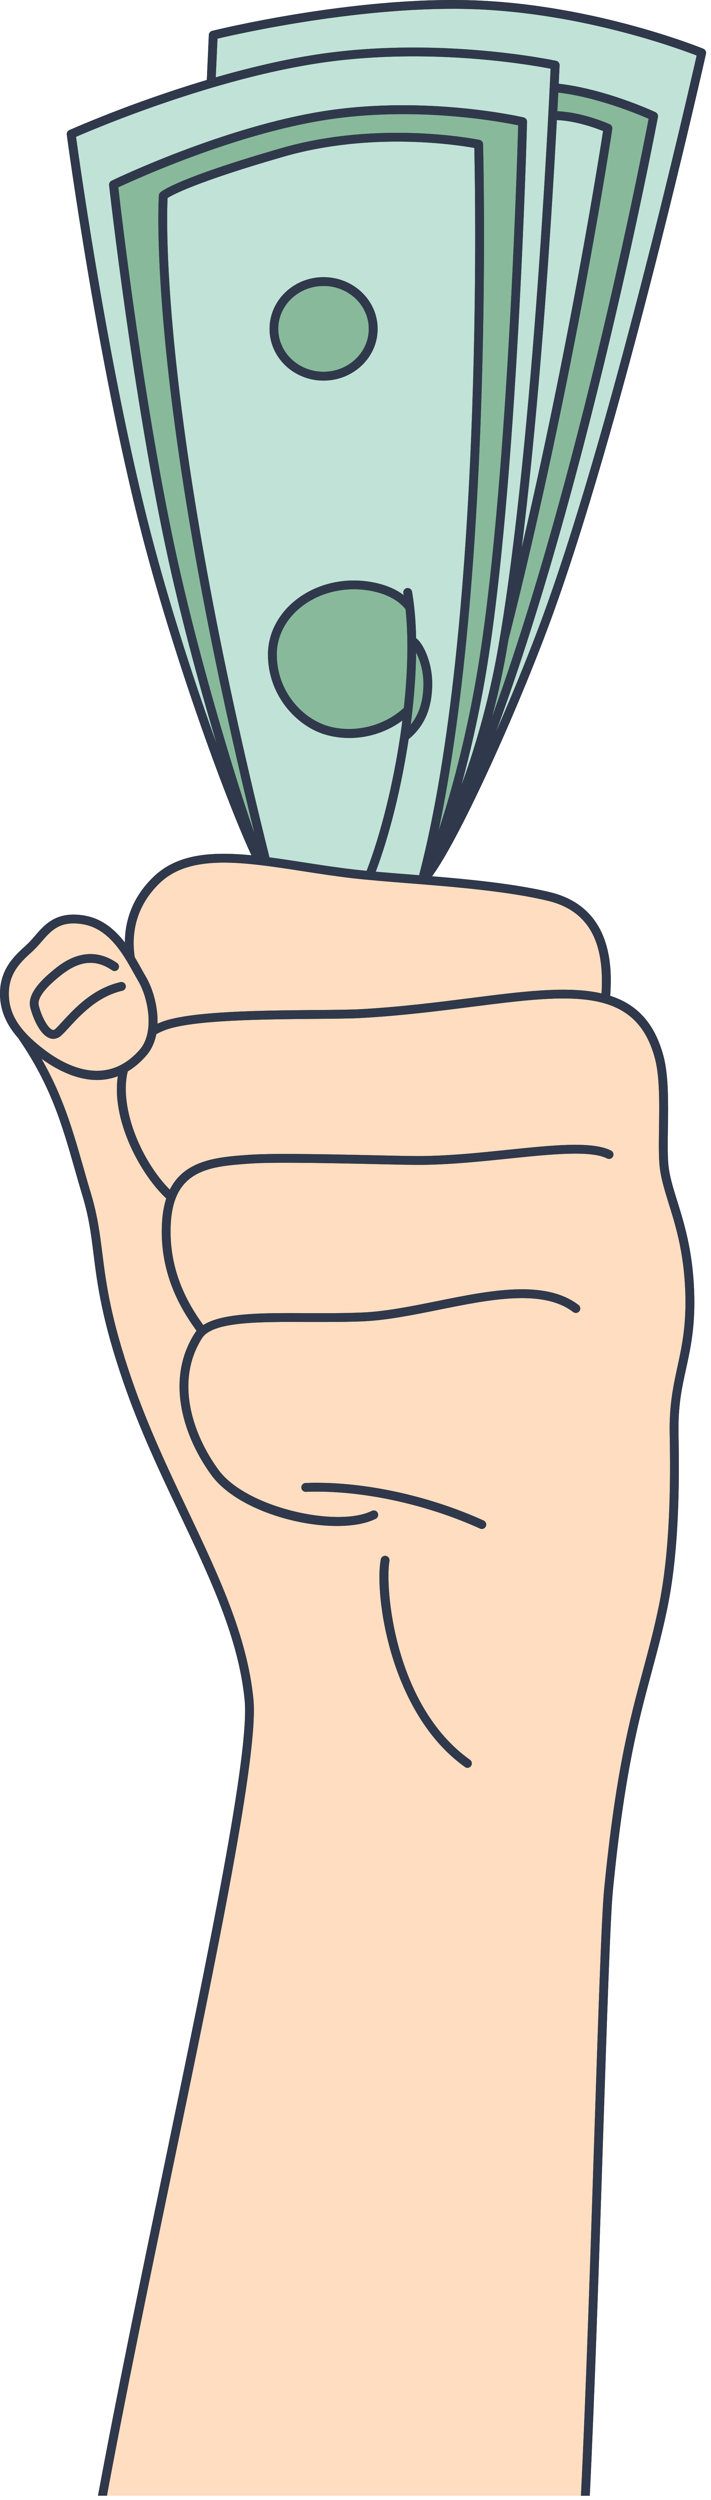 <svg width="62" height="218" viewBox="0 0 62 218" fill="none" xmlns="http://www.w3.org/2000/svg">
<path fill-rule="evenodd" clip-rule="evenodd" d="M60.113 115.235C59.954 117.36 59.114 120.447 58.929 122.818C58.742 125.212 58.913 130.977 58.707 133.554C58.582 135.145 58.305 137.714 57.943 139.528C56.673 145.897 54.358 152.455 53.837 158.451C52.155 177.782 51.872 195.031 51.554 206.677C51.431 211.2 51.208 215.174 51.05 217.617H8.796C10.027 211.594 13.101 196.525 16.024 181.928C17.578 174.178 18.893 168.39 20.003 162.214C20.717 158.264 21.521 153.551 21.655 150.038C21.89 143.87 18.902 138.687 16.836 133.768C14.81 128.934 12.242 123.962 10.619 119.024C9.593 115.895 8.868 111.375 8.302 108.215C7.24 102.297 5.817 97.153 4.048 93.875C1.933 89.955 -0.153 88.984 0.307 86.18C0.528 84.834 1.4 83.771 2.541 82.617C3.661 81.493 4.966 80.248 5.936 80.114C9.085 79.675 11.244 83.278 11.244 83.278C11.244 83.278 10.984 80.555 12.085 78.45C13.095 76.518 15.382 75.203 17.197 74.93C21.297 74.314 25.229 75.323 29.419 75.93C33.699 76.547 38.226 76.772 41.378 77.1C45.73 77.554 49.269 78.378 50.762 79.862C53.707 82.79 52.787 86.958 52.787 86.958C53.627 87.284 54.43 87.696 55.185 88.188C56.623 89.138 58.018 91.06 57.742 98.375C57.715 99.104 57.911 100.967 57.844 101.782C57.722 103.277 60.558 109.201 60.113 115.235Z" fill="#FFDDC0"/>
<path fill-rule="evenodd" clip-rule="evenodd" d="M61.166 4.591C61.166 4.591 52.463 0.842 41.839 0.448C31.215 0.054 18.678 3.02 18.678 3.02L18.379 7.312C18.379 7.312 15.761 7.947 12.687 9.051C9.612 10.155 6.08 11.731 6.08 11.731C6.08 11.731 8.543 30.504 12.584 46.331C16.624 62.158 22.65 75.081 22.65 75.081C22.65 75.081 26.224 75.731 29.891 76.15C33.557 76.568 36.906 76.688 36.906 76.688C36.906 76.688 42.17 70.442 48.236 52.417C50.766 44.903 53.689 35.245 55.94 26.65C59.089 14.628 61.166 4.591 61.166 4.591Z" fill="#C1E2D7"/>
<path fill-rule="evenodd" clip-rule="evenodd" d="M45.468 10.742C45.468 10.742 36.693 8.675 27.769 10.05C18.845 11.424 9.776 16.241 9.776 16.241C9.776 16.241 12.059 34.384 14.998 48.527C17.937 62.67 21.526 72.78 21.526 72.78L23.265 74.977C23.265 74.977 19.413 61.74 17.146 47.297C16.238 41.495 15.446 36.474 14.986 31.384C14.303 23.782 14.193 17.201 14.193 17.201C14.193 17.201 21.231 13.625 28.07 12.474C34.91 11.322 41.538 12.604 41.538 12.604C41.538 12.604 42.026 31.064 40.96 46.768C39.894 62.472 37.269 75.424 37.269 75.424C37.269 75.424 40.372 69.76 42.422 55.457C44.473 41.154 45.468 18.227 45.468 18.227V10.742ZM57.062 10.152C57.062 10.152 54.458 8.965 52.278 8.422C50.968 8.096 49.64 7.85 48.3 7.687L48.092 10.061C48.968 10.137 49.839 10.26 50.701 10.428C51.47 10.599 52.211 10.878 52.903 11.255C52.903 11.255 50.61 24.871 48.409 35.75C46.207 46.628 44.1 54.76 44.1 54.76L41.746 66.338C41.746 66.338 46.243 54.534 50.071 40.481C53.899 26.428 57.062 10.152 57.062 10.152Z" fill="#88B99B"/>
<path fill-rule="evenodd" clip-rule="evenodd" d="M32.459 28.902C32.459 26.694 30.483 24.654 28.216 24.654C25.949 24.654 23.903 26.131 23.903 28.34C23.903 30.548 25.829 32.891 28.096 32.891C30.363 32.891 32.459 31.111 32.459 28.902ZM36.007 55.917L35.693 52.464C35.693 52.464 31.841 50.242 29.012 51.255C25.914 52.367 23.59 53.955 23.762 57.541C23.904 60.524 25.901 62.941 28.298 63.684C31.638 64.725 35.614 62.068 35.614 62.068L35.536 63.852C35.536 63.852 36.79 63.304 37.248 60.401C37.706 57.498 36.007 55.917 36.007 55.917Z" fill="#88B99B"/>
<path d="M42.018 133.322C42.105 133.322 42.19 133.291 42.258 133.236C42.325 133.18 42.372 133.104 42.391 133.018C42.409 132.932 42.398 132.843 42.359 132.765C42.32 132.686 42.255 132.624 42.176 132.587C37.247 130.351 31.45 129.131 26.665 129.312C26.613 129.312 26.562 129.322 26.514 129.342C26.465 129.363 26.422 129.392 26.386 129.43C26.349 129.467 26.321 129.512 26.303 129.56C26.284 129.609 26.275 129.661 26.277 129.713C26.279 129.765 26.292 129.816 26.314 129.864C26.337 129.911 26.368 129.953 26.407 129.987C26.447 130.022 26.492 130.048 26.542 130.064C26.591 130.081 26.643 130.087 26.695 130.082C31.359 129.904 37.033 131.101 41.859 133.287C41.909 133.31 41.963 133.323 42.018 133.322ZM40.761 154.15C40.842 154.149 40.921 154.123 40.986 154.075C41.052 154.026 41.1 153.959 41.125 153.881C41.15 153.804 41.149 153.72 41.124 153.643C41.098 153.566 41.049 153.499 40.983 153.451C34.328 148.704 33.556 138.34 33.959 136.12C33.968 136.07 33.967 136.019 33.957 135.969C33.947 135.92 33.927 135.873 33.898 135.831C33.87 135.789 33.833 135.753 33.791 135.726C33.749 135.698 33.701 135.679 33.652 135.67C33.602 135.66 33.551 135.661 33.502 135.671C33.452 135.681 33.405 135.701 33.364 135.73C33.322 135.758 33.286 135.795 33.258 135.837C33.231 135.88 33.212 135.927 33.202 135.977C32.632 139.12 34.026 149.427 40.538 154.072C40.603 154.121 40.681 154.148 40.761 154.15Z" fill="#30394B"/>
<path d="M29.386 133.061C30.718 133.061 31.902 132.861 32.763 132.435C32.854 132.39 32.924 132.31 32.956 132.214C32.989 132.117 32.982 132.011 32.937 131.92C32.892 131.828 32.812 131.758 32.715 131.726C32.619 131.693 32.513 131.7 32.422 131.745C29.426 133.228 21.472 131.477 19.058 128.174C16.797 125.084 15.232 120.441 17.62 116.682C18.539 115.237 22.518 115.254 26.725 115.272C28.351 115.272 30.032 115.285 31.673 115.215C33.721 115.125 36.031 114.658 38.264 114.208C42.714 113.308 47.316 112.378 49.971 114.395C50.011 114.428 50.057 114.453 50.107 114.467C50.157 114.482 50.209 114.486 50.261 114.48C50.312 114.474 50.362 114.458 50.407 114.432C50.452 114.406 50.491 114.371 50.522 114.33C50.554 114.289 50.576 114.241 50.589 114.191C50.602 114.141 50.604 114.088 50.596 114.037C50.588 113.986 50.57 113.937 50.542 113.893C50.515 113.849 50.479 113.811 50.436 113.781C47.503 111.555 42.732 112.521 38.113 113.454C35.908 113.898 33.629 114.358 31.639 114.445C30.016 114.515 28.346 114.508 26.729 114.502C22.11 114.48 18.119 114.465 16.972 116.27C14.374 120.355 16.026 125.332 18.438 128.63C20.453 131.387 25.535 133.061 29.386 133.061Z" fill="#30394B"/>
<path d="M17.514 116.28C17.592 116.28 17.668 116.255 17.731 116.21C17.772 116.181 17.808 116.145 17.835 116.103C17.862 116.061 17.88 116.015 17.889 115.965C17.898 115.916 17.897 115.866 17.887 115.817C17.876 115.768 17.855 115.722 17.827 115.681L17.814 115.665C16.845 114.308 14.575 111.131 14.906 106.495C15.232 101.931 18.412 101.704 21.779 101.462C23.97 101.307 29.03 101.422 35.436 101.565H35.673C38.506 101.632 41.632 101.307 44.388 101.022C48.052 100.644 51.512 100.287 52.937 101.014C52.982 101.037 53.031 101.051 53.081 101.054C53.132 101.058 53.182 101.052 53.23 101.037C53.278 101.021 53.322 100.996 53.361 100.963C53.399 100.93 53.431 100.89 53.453 100.845C53.476 100.8 53.49 100.751 53.494 100.701C53.498 100.65 53.492 100.6 53.476 100.552C53.461 100.504 53.436 100.459 53.403 100.421C53.37 100.383 53.33 100.351 53.285 100.328C51.659 99.498 48.253 99.85 44.31 100.257C41.575 100.542 38.482 100.861 35.69 100.797H35.453C29.033 100.654 23.951 100.537 21.724 100.695C18.345 100.937 14.513 101.212 14.139 106.441C13.789 111.354 16.172 114.688 17.189 116.112C17.226 116.164 17.275 116.206 17.332 116.235C17.388 116.264 17.451 116.279 17.514 116.28Z" fill="#30394B"/>
<path d="M14.784 104.628C14.861 104.628 14.936 104.604 14.999 104.56C15.063 104.517 15.112 104.455 15.14 104.383C15.168 104.311 15.174 104.233 15.157 104.157C15.14 104.082 15.101 104.014 15.045 103.961C12.508 101.61 10.29 96.675 11.161 93.342C11.174 93.294 11.177 93.243 11.17 93.193C11.163 93.143 11.146 93.094 11.121 93.051C11.095 93.007 11.062 92.969 11.021 92.939C10.981 92.908 10.935 92.886 10.887 92.873C10.838 92.86 10.787 92.857 10.737 92.864C10.687 92.871 10.639 92.888 10.595 92.913C10.552 92.939 10.514 92.973 10.483 93.013C10.453 93.053 10.431 93.099 10.418 93.148C9.377 97.124 12.13 102.311 14.521 104.525C14.592 104.591 14.686 104.628 14.784 104.628ZM59.167 124.957C59.251 129.461 59.217 135.264 58.196 140.211C57.768 142.294 57.304 144.012 56.815 145.831C55.651 150.16 54.446 154.637 53.446 164.831C53.219 167.128 52.923 176.22 52.577 186.745C52.236 197.198 51.853 208.928 51.429 217.624H50.659C51.087 208.931 51.468 197.185 51.81 186.72C52.155 176.181 52.452 167.078 52.68 164.755C53.687 154.504 54.9 149.997 56.073 145.638C56.559 143.831 57.019 142.124 57.444 140.067C58.443 135.195 58.482 129.448 58.398 124.984C58.351 122.51 58.721 120.811 59.076 119.168C59.465 117.371 59.869 115.511 59.755 112.552C59.622 109.148 58.899 106.827 58.318 104.961C57.92 103.675 57.575 102.574 57.495 101.415C57.435 100.558 57.452 99.482 57.468 98.34C57.498 96.244 57.534 93.87 57.11 92.29C55.422 85.974 49.745 86.695 41.156 87.788C38.291 88.152 35.044 88.567 31.546 88.762C30.605 88.817 29.157 88.828 27.48 88.842C22.951 88.881 16.751 88.932 14.403 89.818C14.143 89.917 13.889 90.032 13.644 90.164C13.555 90.205 13.453 90.211 13.36 90.18C13.266 90.149 13.188 90.083 13.142 89.997C13.095 89.91 13.084 89.808 13.109 89.713C13.135 89.618 13.196 89.537 13.28 89.485C13.556 89.338 13.842 89.208 14.136 89.098C16.613 88.164 22.893 88.111 27.477 88.072C29.144 88.058 30.585 88.047 31.506 87.995C34.977 87.8 38.211 87.388 41.064 87.025C49.731 85.922 55.996 85.125 57.859 92.091C58.308 93.774 58.274 96.205 58.243 98.351C58.226 99.477 58.211 100.54 58.268 101.362C58.341 102.431 58.674 103.505 59.059 104.732C59.652 106.641 60.393 109.018 60.528 112.522C60.647 115.58 60.233 117.487 59.834 119.331C59.465 120.992 59.121 122.572 59.167 124.957Z" fill="#30394B"/>
<path d="M52.837 87.081C52.935 87.081 53.029 87.043 53.1 86.976C53.172 86.908 53.215 86.816 53.221 86.718C53.326 84.854 53.648 79.18 47.989 77.804C44.408 76.935 39.465 76.544 35.491 76.233C33.779 76.097 32.177 75.97 30.905 75.824C29.441 75.655 27.986 75.431 26.578 75.213C21.093 74.364 16.357 73.63 13.418 76.427C11.432 78.318 10.589 80.768 10.98 83.513C10.994 83.613 11.048 83.704 11.13 83.766C11.212 83.827 11.314 83.853 11.415 83.838C11.516 83.824 11.607 83.769 11.668 83.688C11.729 83.606 11.755 83.503 11.74 83.403C11.386 80.917 12.15 78.697 13.947 76.984C16.612 74.448 21.176 75.155 26.459 75.972C27.876 76.192 29.338 76.418 30.816 76.588C32.1 76.731 33.719 76.864 35.43 77C39.376 77.311 44.287 77.7 47.808 78.555C52.323 79.653 52.621 83.715 52.453 86.677C52.45 86.727 52.457 86.778 52.474 86.826C52.49 86.873 52.516 86.917 52.55 86.955C52.584 86.993 52.624 87.023 52.67 87.045C52.715 87.067 52.765 87.08 52.815 87.082L52.837 87.081ZM9.325 217.617H8.543C10.199 208.674 12.291 198.597 14.321 188.815C18.16 170.325 21.787 152.86 21.333 148.244C20.804 142.845 18.317 137.601 15.684 132.047C13.961 128.414 12.181 124.657 10.759 120.522C8.868 115.03 8.49 112.005 8.155 109.337C7.941 107.622 7.757 106.147 7.198 104.292C6.959 103.502 6.74 102.731 6.524 101.975C5.419 98.097 4.464 94.747 1.682 90.662C1.65 90.621 1.626 90.573 1.613 90.522C1.6 90.471 1.597 90.418 1.606 90.366C1.614 90.314 1.633 90.264 1.661 90.219C1.689 90.175 1.726 90.137 1.77 90.107C1.814 90.078 1.863 90.058 1.915 90.048C1.967 90.038 2.02 90.04 2.071 90.052C2.122 90.063 2.171 90.086 2.213 90.117C2.255 90.148 2.291 90.188 2.317 90.234C5.17 94.421 6.186 97.99 7.263 101.768C7.479 102.522 7.691 103.288 7.934 104.075C8.504 105.991 8.7 107.504 8.918 109.245C9.248 111.877 9.622 114.858 11.486 120.277C12.894 124.37 14.665 128.107 16.378 131.721C19.04 137.337 21.556 142.641 22.099 148.172C22.563 152.901 18.925 170.422 15.074 188.972C13.054 198.698 10.976 208.718 9.325 217.617Z" fill="#30394B"/>
<path d="M37.33 76.55C37.401 76.549 37.471 76.53 37.532 76.493C37.592 76.456 37.642 76.403 37.674 76.34C40.665 70.391 42.807 64.051 44.037 57.505C47.319 39.591 48.782 6.032 48.797 5.697C48.801 5.606 48.772 5.517 48.717 5.445C48.662 5.373 48.583 5.323 48.494 5.304C48.397 5.282 38.594 3.187 28.093 4.682C17.591 6.178 6.161 11.293 6.046 11.344C5.971 11.378 5.909 11.436 5.868 11.508C5.828 11.581 5.812 11.665 5.822 11.747C5.851 11.955 8.646 32.821 12.749 48.021C15.793 59.307 20.26 71.208 22.183 75.121C22.206 75.166 22.237 75.207 22.274 75.24C22.312 75.273 22.356 75.299 22.404 75.315C22.5 75.348 22.606 75.342 22.697 75.297C22.788 75.252 22.858 75.172 22.891 75.076C22.924 74.98 22.917 74.874 22.872 74.782C20.969 70.903 16.522 59.058 13.496 47.82C9.674 33.638 6.981 14.495 6.63 11.931C8.393 11.164 18.709 6.798 28.207 5.445C37.512 4.117 46.261 5.651 48.013 5.991C47.853 9.522 46.384 40.455 43.281 57.367C42.065 63.839 39.947 70.108 36.988 75.99C36.942 76.081 36.934 76.186 36.965 76.284C36.997 76.381 37.066 76.462 37.156 76.508C37.211 76.535 37.27 76.549 37.33 76.55Z" fill="#30394B"/>
<path d="M37.302 76.648C37.361 76.648 37.42 76.634 37.473 76.608C37.526 76.582 37.573 76.544 37.609 76.497C39.964 73.382 44.841 62.587 47.738 54.845C54.134 37.794 61.49 5.021 61.563 4.692C61.583 4.604 61.571 4.511 61.529 4.43C61.487 4.35 61.418 4.287 61.334 4.252C61.243 4.214 51.967 0.418 41.37 0.034C30.772 -0.35 18.617 2.661 18.496 2.691C18.416 2.712 18.346 2.758 18.294 2.822C18.243 2.886 18.214 2.965 18.21 3.047L18.034 6.994C18.031 7.044 18.039 7.095 18.056 7.143C18.073 7.19 18.099 7.234 18.133 7.271C18.167 7.308 18.209 7.339 18.254 7.36C18.3 7.381 18.35 7.393 18.4 7.395C18.451 7.401 18.503 7.395 18.552 7.379C18.6 7.363 18.645 7.336 18.683 7.302C18.721 7.267 18.751 7.225 18.771 7.178C18.792 7.13 18.802 7.08 18.801 7.028L18.965 3.371C20.834 2.928 31.759 0.461 41.347 0.8C50.744 1.14 59.082 4.197 60.749 4.842C59.969 8.288 53.064 38.475 47.026 54.571C43.772 63.237 39.088 73.264 36.995 76.031C36.934 76.112 36.907 76.215 36.921 76.316C36.935 76.418 36.988 76.509 37.07 76.571C37.137 76.621 37.218 76.648 37.302 76.648Z" fill="#30394B"/>
<path d="M37.151 76.7C37.223 76.698 37.294 76.677 37.355 76.637C37.416 76.597 37.464 76.54 37.495 76.474C38.897 73.497 41.013 66.718 42.345 58.874C45.126 42.521 45.95 10.94 45.959 10.622C45.961 10.534 45.932 10.448 45.879 10.378C45.825 10.308 45.748 10.258 45.662 10.238C45.579 10.218 37.278 8.302 28.385 9.667C19.493 11.031 9.817 15.715 9.727 15.76C9.656 15.795 9.597 15.851 9.559 15.92C9.521 15.99 9.505 16.069 9.513 16.148C9.532 16.338 11.622 34.945 14.702 48.902C17.199 60.225 21.328 72.984 22.136 74.674C22.18 74.766 22.259 74.837 22.355 74.871C22.452 74.904 22.557 74.899 22.649 74.855C22.741 74.81 22.812 74.731 22.846 74.635C22.88 74.539 22.874 74.433 22.83 74.341C22.029 72.671 17.938 60.007 15.453 48.737C12.585 35.737 10.579 18.69 10.316 16.335C11.864 15.617 20.53 11.664 28.506 10.437C36.293 9.238 43.629 10.602 45.186 10.927C45.092 14.294 44.213 43.334 41.592 58.75C40.271 66.524 38.182 73.22 36.803 76.151C36.781 76.197 36.769 76.246 36.766 76.297C36.764 76.347 36.772 76.397 36.789 76.445C36.806 76.492 36.832 76.536 36.866 76.573C36.9 76.611 36.941 76.641 36.987 76.662C37.038 76.687 37.094 76.7 37.151 76.7Z" fill="#30394B"/>
<path d="M40.642 69.733C40.717 69.732 40.791 69.71 40.853 69.669C40.916 69.627 40.966 69.569 40.996 69.5C50.32 47.617 57.303 10.574 57.372 10.203C57.388 10.118 57.375 10.032 57.336 9.956C57.297 9.88 57.234 9.819 57.157 9.782C56.979 9.7 52.726 7.724 48.55 7.281C48.452 7.277 48.356 7.31 48.281 7.374C48.207 7.438 48.16 7.528 48.149 7.626C48.139 7.723 48.166 7.821 48.225 7.9C48.285 7.978 48.372 8.031 48.469 8.047C51.931 8.414 55.555 9.918 56.561 10.358C55.877 13.93 49.142 48.44 40.288 69.197C40.248 69.291 40.247 69.397 40.285 69.492C40.323 69.586 40.397 69.662 40.491 69.703C40.539 69.722 40.59 69.732 40.642 69.733ZM32.34 76.435C32.418 76.435 32.493 76.412 32.557 76.368C32.621 76.323 32.67 76.261 32.698 76.188C35.188 69.71 37.129 58.455 35.925 51.571C35.903 51.475 35.844 51.392 35.762 51.338C35.68 51.283 35.581 51.263 35.484 51.28C35.387 51.297 35.3 51.35 35.242 51.429C35.183 51.508 35.157 51.606 35.168 51.704C36.348 58.458 34.432 69.528 31.979 75.911C31.943 76.007 31.946 76.113 31.987 76.206C32.029 76.299 32.105 76.373 32.2 76.41C32.245 76.427 32.292 76.435 32.34 76.435Z" fill="#30394B"/>
<path d="M36.943 76.7C37.028 76.7 37.11 76.672 37.177 76.62C37.245 76.568 37.293 76.496 37.315 76.414C43.202 53.747 42.134 12.975 42.123 12.567C42.12 12.48 42.089 12.398 42.033 12.331C41.978 12.265 41.902 12.219 41.818 12.201C41.733 12.184 33.208 10.422 24.541 12.915C15.491 15.524 14.103 16.661 13.975 16.782C13.905 16.848 13.863 16.937 13.856 17.032C13.842 17.204 12.658 34.595 22.789 75.098C22.818 75.192 22.882 75.272 22.968 75.32C23.054 75.368 23.155 75.382 23.25 75.358C23.346 75.334 23.428 75.274 23.481 75.191C23.534 75.108 23.553 75.008 23.535 74.911C13.976 36.708 14.517 19.171 14.613 17.265C15.065 16.98 17.133 15.852 24.753 13.655C32.335 11.474 39.8 12.617 41.361 12.902C41.45 16.724 42.156 54.707 36.57 76.222C36.556 76.279 36.555 76.339 36.567 76.396C36.579 76.454 36.604 76.507 36.64 76.554C36.675 76.6 36.721 76.638 36.774 76.664C36.826 76.69 36.884 76.704 36.943 76.704V76.7ZM43.971 56.045C44.055 56.045 44.138 56.017 44.205 55.966C44.272 55.914 44.321 55.842 44.343 55.76C50.078 33.13 53.361 11.46 53.392 11.244C53.405 11.161 53.39 11.076 53.35 11.002C53.31 10.929 53.247 10.87 53.171 10.835C53.068 10.79 50.622 9.692 48.26 9.692C48.208 9.689 48.155 9.697 48.106 9.715C48.057 9.733 48.011 9.76 47.973 9.797C47.935 9.833 47.904 9.876 47.883 9.924C47.863 9.973 47.852 10.025 47.852 10.077C47.852 10.13 47.863 10.182 47.883 10.23C47.904 10.279 47.935 10.322 47.973 10.358C48.011 10.394 48.057 10.422 48.106 10.44C48.155 10.458 48.208 10.466 48.26 10.462C50.021 10.462 51.904 11.15 52.587 11.425C52.174 14.101 48.959 34.415 43.599 55.568C43.587 55.618 43.584 55.669 43.592 55.719C43.6 55.77 43.617 55.818 43.644 55.862C43.671 55.905 43.706 55.943 43.747 55.973C43.788 56.003 43.835 56.024 43.885 56.035C43.913 56.042 43.942 56.045 43.971 56.045Z" fill="#30394B"/>
<path d="M28.21 33.188C30.811 33.188 32.93 31.167 32.93 28.678C32.93 26.19 30.814 24.167 28.213 24.167C25.612 24.167 23.505 26.191 23.505 28.678C23.505 31.165 25.611 33.188 28.21 33.188ZM28.21 24.934C30.387 24.934 32.158 26.613 32.158 28.675C32.158 30.738 30.387 32.418 28.21 32.418C26.033 32.418 24.264 30.74 24.264 28.675C24.264 26.611 26.035 24.937 28.21 24.937V24.934ZM35.355 64.568C35.443 64.568 35.528 64.538 35.596 64.483C37.006 63.348 37.69 61.751 37.69 59.6C37.69 57.914 37.046 56.384 36.406 55.742C36.334 55.67 36.237 55.63 36.135 55.63C36.033 55.63 35.935 55.67 35.863 55.742C35.791 55.815 35.75 55.913 35.75 56.015C35.75 56.117 35.791 56.215 35.863 56.287C36.298 56.73 36.924 58.045 36.924 59.6C36.924 61.502 36.332 62.904 35.115 63.885C35.053 63.935 35.008 64.003 34.986 64.08C34.964 64.156 34.967 64.238 34.993 64.313C35.02 64.388 35.069 64.453 35.134 64.499C35.199 64.545 35.277 64.57 35.356 64.57L35.355 64.568Z" fill="#30394B"/>
<path d="M30.457 64.35C32.379 64.351 34.233 63.642 35.663 62.358C35.739 62.289 35.784 62.193 35.789 62.091C35.794 61.989 35.758 61.889 35.69 61.813C35.621 61.737 35.525 61.692 35.423 61.687C35.321 61.682 35.221 61.718 35.145 61.787C33.416 63.358 30.764 63.97 28.546 63.297C26.354 62.631 24.136 60.278 24.136 57.071C24.136 53.928 27.155 51.38 30.866 51.38C32.348 51.38 34.297 51.822 35.318 53.064C35.35 53.103 35.39 53.135 35.434 53.159C35.479 53.183 35.527 53.198 35.578 53.203C35.628 53.207 35.678 53.202 35.727 53.188C35.775 53.173 35.82 53.149 35.859 53.117C35.898 53.085 35.93 53.045 35.954 53.001C35.978 52.956 35.992 52.907 35.997 52.857C36.002 52.807 35.997 52.756 35.982 52.708C35.968 52.659 35.944 52.614 35.912 52.575C34.412 50.76 31.67 50.617 30.866 50.617C26.728 50.617 23.367 53.515 23.367 57.078C23.367 60.641 25.859 63.292 28.322 64.041C29.015 64.248 29.734 64.352 30.457 64.35ZM8.467 94.171C9.884 94.171 11.373 93.62 12.747 92.057C14.399 90.181 13.703 86.827 12.713 85.15C12.59 84.942 12.461 84.713 12.325 84.467C11.39 82.787 9.978 80.245 7.306 79.824C4.916 79.442 3.919 80.595 3.04 81.611C2.789 81.914 2.519 82.2 2.231 82.468C1.062 83.507 -0.075 84.701 0.004 86.861C0.094 89.358 1.916 91.038 3.493 92.222C4.682 93.115 6.505 94.171 8.467 94.171ZM6.417 80.518C6.675 80.52 6.933 80.542 7.189 80.584C9.49 80.947 10.742 83.198 11.657 84.841C11.8 85.093 11.928 85.328 12.053 85.543C12.941 87.044 13.494 90.047 12.173 91.543C9.301 94.804 5.792 92.978 3.956 91.601C1.787 89.972 0.836 88.544 0.774 86.827C0.707 85.001 1.667 83.993 2.743 83.038C3.056 82.748 3.351 82.438 3.623 82.11C4.357 81.267 5.006 80.518 6.417 80.518Z" fill="#30394B"/>
<path d="M4.639 90.585C4.906 90.579 5.161 90.472 5.352 90.285C5.546 90.105 5.78 89.857 6.04 89.571C7.023 88.501 8.508 86.885 10.674 86.387C10.723 86.375 10.769 86.354 10.81 86.325C10.851 86.296 10.886 86.259 10.913 86.216C10.94 86.173 10.958 86.125 10.966 86.075C10.975 86.025 10.973 85.975 10.962 85.925C10.95 85.876 10.93 85.829 10.9 85.788C10.871 85.747 10.834 85.712 10.791 85.685C10.748 85.659 10.701 85.641 10.651 85.632C10.601 85.624 10.55 85.625 10.501 85.637C8.106 86.188 6.521 87.91 5.473 89.045C5.227 89.315 5.014 89.547 4.833 89.714C4.69 89.84 4.622 89.815 4.582 89.802C4.154 89.67 3.583 88.544 3.378 87.66C3.244 87.081 3.837 86.245 5.142 85.177C6.311 84.218 7.897 83.29 9.786 84.614C9.87 84.666 9.971 84.685 10.067 84.665C10.164 84.645 10.25 84.589 10.306 84.508C10.363 84.427 10.386 84.327 10.371 84.229C10.357 84.132 10.305 84.043 10.227 83.982C7.616 82.155 5.388 83.982 4.663 84.581C3.664 85.402 2.359 86.634 2.636 87.834C2.779 88.438 3.391 90.232 4.361 90.534C4.45 90.565 4.544 90.582 4.639 90.585Z" fill="#30394B"/>
<path d="M42.018 133.322C42.105 133.322 42.19 133.291 42.258 133.236C42.325 133.18 42.372 133.104 42.391 133.018C42.409 132.932 42.398 132.843 42.359 132.765C42.32 132.686 42.255 132.624 42.176 132.587C37.247 130.351 31.45 129.131 26.665 129.312C26.613 129.312 26.562 129.322 26.514 129.342C26.465 129.363 26.422 129.392 26.386 129.43C26.349 129.467 26.321 129.512 26.303 129.56C26.284 129.609 26.275 129.661 26.277 129.713C26.279 129.765 26.292 129.816 26.314 129.864C26.337 129.911 26.368 129.953 26.407 129.987C26.447 130.022 26.492 130.048 26.542 130.064C26.591 130.081 26.643 130.087 26.695 130.082C31.359 129.904 37.033 131.101 41.859 133.287C41.909 133.31 41.963 133.323 42.018 133.322ZM40.761 154.15C40.842 154.149 40.921 154.123 40.986 154.075C41.052 154.026 41.1 153.959 41.125 153.881C41.15 153.804 41.149 153.72 41.124 153.643C41.098 153.566 41.049 153.499 40.983 153.451C34.328 148.704 33.556 138.34 33.959 136.12C33.968 136.07 33.967 136.019 33.957 135.969C33.947 135.92 33.927 135.873 33.898 135.831C33.87 135.789 33.833 135.753 33.791 135.726C33.749 135.698 33.701 135.679 33.652 135.67C33.602 135.66 33.551 135.661 33.502 135.671C33.452 135.681 33.405 135.701 33.364 135.73C33.322 135.758 33.286 135.795 33.258 135.837C33.231 135.88 33.212 135.927 33.202 135.977C32.632 139.12 34.026 149.427 40.538 154.072C40.603 154.121 40.681 154.148 40.761 154.15Z" fill="#30394B"/>
<path d="M29.386 133.061C30.718 133.061 31.902 132.861 32.763 132.435C32.854 132.39 32.924 132.31 32.956 132.214C32.989 132.117 32.982 132.011 32.937 131.92C32.892 131.828 32.812 131.758 32.715 131.726C32.619 131.693 32.513 131.7 32.422 131.745C29.426 133.228 21.472 131.477 19.058 128.174C16.797 125.084 15.232 120.441 17.62 116.682C18.539 115.237 22.518 115.254 26.725 115.272C28.351 115.272 30.032 115.285 31.673 115.215C33.721 115.125 36.031 114.658 38.264 114.208C42.714 113.308 47.316 112.378 49.971 114.395C50.011 114.428 50.057 114.453 50.107 114.467C50.157 114.482 50.209 114.486 50.261 114.48C50.312 114.474 50.362 114.458 50.407 114.432C50.452 114.406 50.491 114.371 50.522 114.33C50.554 114.289 50.576 114.241 50.589 114.191C50.602 114.141 50.604 114.088 50.596 114.037C50.588 113.986 50.57 113.937 50.542 113.893C50.515 113.849 50.479 113.811 50.436 113.781C47.503 111.555 42.732 112.521 38.113 113.454C35.908 113.898 33.629 114.358 31.639 114.445C30.016 114.515 28.346 114.508 26.729 114.502C22.11 114.48 18.119 114.465 16.972 116.27C14.374 120.355 16.026 125.332 18.438 128.63C20.453 131.387 25.535 133.061 29.386 133.061Z" fill="#30394B"/>
<path d="M17.514 116.28C17.592 116.28 17.668 116.255 17.731 116.21C17.772 116.181 17.808 116.145 17.835 116.103C17.862 116.061 17.88 116.015 17.889 115.965C17.898 115.916 17.897 115.866 17.887 115.817C17.876 115.768 17.855 115.722 17.827 115.681L17.814 115.665C16.845 114.308 14.575 111.131 14.906 106.495C15.232 101.931 18.412 101.704 21.779 101.462C23.97 101.307 29.03 101.422 35.436 101.565H35.673C38.506 101.632 41.632 101.307 44.388 101.022C48.052 100.644 51.512 100.287 52.937 101.014C52.982 101.037 53.031 101.051 53.081 101.054C53.132 101.058 53.182 101.052 53.23 101.037C53.278 101.021 53.322 100.996 53.361 100.963C53.399 100.93 53.431 100.89 53.453 100.845C53.476 100.8 53.49 100.751 53.494 100.701C53.498 100.65 53.492 100.6 53.476 100.552C53.461 100.504 53.436 100.459 53.403 100.421C53.37 100.383 53.33 100.351 53.285 100.328C51.659 99.498 48.253 99.85 44.31 100.257C41.575 100.542 38.482 100.861 35.69 100.797H35.453C29.033 100.654 23.951 100.537 21.724 100.695C18.345 100.937 14.513 101.212 14.139 106.441C13.789 111.354 16.172 114.688 17.189 116.112C17.226 116.164 17.275 116.206 17.332 116.235C17.388 116.264 17.451 116.279 17.514 116.28Z" fill="#30394B"/>
<path d="M14.784 104.628C14.861 104.628 14.936 104.604 14.999 104.56C15.063 104.517 15.112 104.455 15.14 104.383C15.168 104.311 15.174 104.233 15.157 104.157C15.14 104.082 15.101 104.014 15.045 103.961C12.508 101.61 10.29 96.675 11.161 93.342C11.174 93.294 11.177 93.243 11.17 93.193C11.163 93.143 11.146 93.094 11.121 93.051C11.095 93.007 11.062 92.969 11.021 92.939C10.981 92.908 10.935 92.886 10.887 92.873C10.838 92.86 10.787 92.857 10.737 92.864C10.687 92.871 10.639 92.888 10.595 92.913C10.552 92.939 10.514 92.973 10.483 93.013C10.453 93.053 10.431 93.099 10.418 93.148C9.377 97.124 12.13 102.311 14.521 104.525C14.592 104.591 14.686 104.628 14.784 104.628ZM59.167 124.957C59.251 129.461 59.217 135.264 58.196 140.211C57.768 142.294 57.304 144.012 56.815 145.831C55.651 150.16 54.446 154.637 53.446 164.831C53.219 167.128 52.923 176.22 52.577 186.745C52.236 197.198 51.853 208.928 51.429 217.624H50.659C51.087 208.931 51.468 197.185 51.81 186.72C52.155 176.181 52.452 167.078 52.68 164.755C53.687 154.504 54.9 149.997 56.073 145.638C56.559 143.831 57.019 142.124 57.444 140.067C58.443 135.195 58.482 129.448 58.398 124.984C58.351 122.51 58.721 120.811 59.076 119.168C59.465 117.371 59.869 115.511 59.755 112.552C59.622 109.148 58.899 106.827 58.318 104.961C57.92 103.675 57.575 102.574 57.495 101.415C57.435 100.558 57.452 99.482 57.468 98.34C57.498 96.244 57.534 93.87 57.11 92.29C55.422 85.974 49.745 86.695 41.156 87.788C38.291 88.152 35.044 88.567 31.546 88.762C30.605 88.817 29.157 88.828 27.48 88.842C22.951 88.881 16.751 88.932 14.403 89.818C14.143 89.917 13.889 90.032 13.644 90.164C13.555 90.205 13.453 90.211 13.36 90.18C13.266 90.149 13.188 90.083 13.142 89.997C13.095 89.91 13.084 89.808 13.109 89.713C13.135 89.618 13.196 89.537 13.28 89.485C13.556 89.338 13.842 89.208 14.136 89.098C16.613 88.164 22.893 88.111 27.477 88.072C29.144 88.058 30.585 88.047 31.506 87.995C34.977 87.8 38.211 87.388 41.064 87.025C49.731 85.922 55.996 85.125 57.859 92.091C58.308 93.774 58.274 96.205 58.243 98.351C58.226 99.477 58.211 100.54 58.268 101.362C58.341 102.431 58.674 103.505 59.059 104.732C59.652 106.641 60.393 109.018 60.528 112.522C60.647 115.58 60.233 117.487 59.834 119.331C59.465 120.992 59.121 122.572 59.167 124.957Z" fill="#30394B"/>
<path d="M52.837 87.081C52.935 87.081 53.029 87.043 53.1 86.976C53.172 86.908 53.215 86.816 53.221 86.718C53.326 84.854 53.648 79.18 47.989 77.804C44.408 76.935 39.465 76.544 35.491 76.233C33.779 76.097 32.177 75.97 30.905 75.824C29.441 75.655 27.986 75.431 26.578 75.213C21.093 74.364 16.357 73.63 13.418 76.427C11.432 78.318 10.589 80.768 10.98 83.513C10.994 83.613 11.048 83.704 11.13 83.766C11.212 83.827 11.314 83.853 11.415 83.838C11.516 83.824 11.607 83.769 11.668 83.688C11.729 83.606 11.755 83.503 11.74 83.403C11.386 80.917 12.15 78.697 13.947 76.984C16.612 74.448 21.176 75.155 26.459 75.972C27.876 76.192 29.338 76.418 30.816 76.588C32.1 76.731 33.719 76.864 35.43 77C39.376 77.311 44.287 77.7 47.808 78.555C52.323 79.653 52.621 83.715 52.453 86.677C52.45 86.727 52.457 86.778 52.474 86.826C52.49 86.873 52.516 86.917 52.55 86.955C52.584 86.993 52.624 87.023 52.67 87.045C52.715 87.067 52.765 87.08 52.815 87.082L52.837 87.081ZM9.325 217.617H8.543C10.199 208.674 12.291 198.597 14.321 188.815C18.16 170.325 21.787 152.86 21.333 148.244C20.804 142.845 18.317 137.601 15.684 132.047C13.961 128.414 12.181 124.657 10.759 120.522C8.868 115.03 8.49 112.005 8.155 109.337C7.941 107.622 7.757 106.147 7.198 104.292C6.959 103.502 6.74 102.731 6.524 101.975C5.419 98.097 4.464 94.747 1.682 90.662C1.65 90.621 1.626 90.573 1.613 90.522C1.6 90.471 1.597 90.418 1.606 90.366C1.614 90.314 1.633 90.264 1.661 90.219C1.689 90.175 1.726 90.137 1.77 90.107C1.814 90.078 1.863 90.058 1.915 90.048C1.967 90.038 2.02 90.04 2.071 90.052C2.122 90.063 2.171 90.086 2.213 90.117C2.255 90.148 2.291 90.188 2.317 90.234C5.17 94.421 6.186 97.99 7.263 101.768C7.479 102.522 7.691 103.288 7.934 104.075C8.504 105.991 8.7 107.504 8.918 109.245C9.248 111.877 9.622 114.858 11.486 120.277C12.894 124.37 14.665 128.107 16.378 131.721C19.04 137.337 21.556 142.641 22.099 148.172C22.563 152.901 18.925 170.422 15.074 188.972C13.054 198.698 10.976 208.718 9.325 217.617Z" fill="#30394B"/>
<path d="M37.33 76.55C37.401 76.549 37.471 76.53 37.532 76.493C37.592 76.456 37.642 76.403 37.674 76.34C40.665 70.391 42.807 64.051 44.037 57.505C47.319 39.591 48.782 6.032 48.797 5.697C48.801 5.606 48.772 5.517 48.717 5.445C48.662 5.373 48.583 5.323 48.494 5.304C48.397 5.282 38.594 3.187 28.093 4.682C17.591 6.178 6.161 11.293 6.046 11.344C5.971 11.378 5.909 11.436 5.868 11.508C5.828 11.581 5.812 11.665 5.822 11.747C5.851 11.955 8.646 32.821 12.749 48.021C15.793 59.307 20.26 71.208 22.183 75.121C22.206 75.166 22.237 75.207 22.274 75.24C22.312 75.273 22.356 75.299 22.404 75.315C22.5 75.348 22.606 75.342 22.697 75.297C22.788 75.252 22.858 75.172 22.891 75.076C22.924 74.98 22.917 74.874 22.872 74.782C20.969 70.903 16.522 59.058 13.496 47.82C9.674 33.638 6.981 14.495 6.63 11.931C8.393 11.164 18.709 6.798 28.207 5.445C37.512 4.117 46.261 5.651 48.013 5.991C47.853 9.522 46.384 40.455 43.281 57.367C42.065 63.839 39.947 70.108 36.988 75.99C36.942 76.081 36.934 76.186 36.965 76.284C36.997 76.381 37.066 76.462 37.156 76.508C37.211 76.535 37.27 76.549 37.33 76.55Z" fill="#30394B"/>
<path d="M37.302 76.648C37.361 76.648 37.42 76.634 37.473 76.608C37.526 76.582 37.573 76.544 37.609 76.497C39.964 73.382 44.841 62.587 47.738 54.845C54.134 37.794 61.49 5.021 61.563 4.692C61.583 4.604 61.571 4.511 61.529 4.43C61.487 4.35 61.418 4.287 61.334 4.252C61.243 4.214 51.967 0.418 41.37 0.034C30.772 -0.35 18.617 2.661 18.496 2.691C18.416 2.712 18.346 2.758 18.294 2.822C18.243 2.886 18.214 2.965 18.21 3.047L18.034 6.994C18.031 7.044 18.039 7.095 18.056 7.143C18.073 7.19 18.099 7.234 18.133 7.271C18.167 7.308 18.209 7.339 18.254 7.36C18.3 7.381 18.35 7.393 18.4 7.395C18.451 7.401 18.503 7.395 18.552 7.379C18.6 7.363 18.645 7.336 18.683 7.302C18.721 7.267 18.751 7.225 18.771 7.178C18.792 7.13 18.802 7.08 18.801 7.028L18.965 3.371C20.834 2.928 31.759 0.461 41.347 0.8C50.744 1.14 59.082 4.197 60.749 4.842C59.969 8.288 53.064 38.475 47.026 54.571C43.772 63.237 39.088 73.264 36.995 76.031C36.934 76.112 36.907 76.215 36.921 76.316C36.935 76.418 36.988 76.509 37.07 76.571C37.137 76.621 37.218 76.648 37.302 76.648Z" fill="#30394B"/>
<path d="M37.151 76.7C37.223 76.698 37.294 76.677 37.355 76.637C37.416 76.597 37.464 76.54 37.495 76.474C38.897 73.497 41.013 66.718 42.345 58.874C45.126 42.521 45.95 10.94 45.959 10.622C45.961 10.534 45.932 10.448 45.879 10.378C45.825 10.308 45.748 10.258 45.662 10.238C45.579 10.218 37.278 8.302 28.385 9.667C19.493 11.031 9.817 15.715 9.727 15.76C9.656 15.795 9.597 15.851 9.559 15.92C9.521 15.99 9.505 16.069 9.513 16.148C9.532 16.338 11.622 34.945 14.702 48.902C17.199 60.225 21.328 72.984 22.136 74.674C22.18 74.766 22.259 74.837 22.355 74.871C22.452 74.904 22.557 74.899 22.649 74.855C22.741 74.81 22.812 74.731 22.846 74.635C22.88 74.539 22.874 74.433 22.83 74.341C22.029 72.671 17.938 60.007 15.453 48.737C12.585 35.737 10.579 18.69 10.316 16.335C11.864 15.617 20.53 11.664 28.506 10.437C36.293 9.238 43.629 10.602 45.186 10.927C45.092 14.294 44.213 43.334 41.592 58.75C40.271 66.524 38.182 73.22 36.803 76.151C36.781 76.197 36.769 76.246 36.766 76.297C36.764 76.347 36.772 76.397 36.789 76.445C36.806 76.492 36.832 76.536 36.866 76.573C36.9 76.611 36.941 76.641 36.987 76.662C37.038 76.687 37.094 76.7 37.151 76.7Z" fill="#30394B"/>
<path d="M40.642 69.733C40.717 69.732 40.791 69.71 40.853 69.669C40.916 69.627 40.966 69.569 40.996 69.5C50.32 47.617 57.303 10.574 57.372 10.203C57.388 10.118 57.375 10.032 57.336 9.956C57.297 9.88 57.234 9.819 57.157 9.782C56.979 9.7 52.726 7.724 48.55 7.281C48.452 7.277 48.356 7.31 48.281 7.374C48.207 7.438 48.16 7.528 48.149 7.626C48.139 7.723 48.166 7.821 48.225 7.9C48.285 7.978 48.372 8.031 48.469 8.047C51.931 8.414 55.555 9.918 56.561 10.358C55.877 13.93 49.142 48.44 40.288 69.197C40.248 69.291 40.247 69.397 40.285 69.492C40.323 69.586 40.397 69.662 40.491 69.703C40.539 69.722 40.59 69.732 40.642 69.733ZM32.34 76.435C32.418 76.435 32.493 76.412 32.557 76.368C32.621 76.323 32.67 76.261 32.698 76.188C35.188 69.71 37.129 58.455 35.925 51.571C35.903 51.475 35.844 51.392 35.762 51.338C35.68 51.283 35.581 51.263 35.484 51.28C35.387 51.297 35.3 51.35 35.242 51.429C35.183 51.508 35.157 51.606 35.168 51.704C36.348 58.458 34.432 69.528 31.979 75.911C31.943 76.007 31.946 76.113 31.987 76.206C32.029 76.299 32.105 76.373 32.2 76.41C32.245 76.427 32.292 76.435 32.34 76.435Z" fill="#30394B"/>
<path d="M36.943 76.7C37.028 76.7 37.11 76.672 37.177 76.62C37.245 76.568 37.293 76.496 37.315 76.414C43.202 53.747 42.134 12.975 42.123 12.567C42.12 12.48 42.089 12.398 42.033 12.331C41.978 12.265 41.902 12.219 41.818 12.201C41.733 12.184 33.208 10.422 24.541 12.915C15.491 15.524 14.103 16.661 13.975 16.782C13.905 16.848 13.863 16.937 13.856 17.032C13.842 17.204 12.658 34.595 22.789 75.098C22.818 75.192 22.882 75.272 22.968 75.32C23.054 75.368 23.155 75.382 23.25 75.358C23.346 75.334 23.428 75.274 23.481 75.191C23.534 75.108 23.553 75.008 23.535 74.911C13.976 36.708 14.517 19.171 14.613 17.265C15.065 16.98 17.133 15.852 24.753 13.655C32.335 11.474 39.8 12.617 41.361 12.902C41.45 16.724 42.156 54.707 36.57 76.222C36.556 76.279 36.555 76.339 36.567 76.396C36.579 76.454 36.604 76.507 36.64 76.554C36.675 76.6 36.721 76.638 36.774 76.664C36.826 76.69 36.884 76.704 36.943 76.704V76.7ZM43.971 56.045C44.055 56.045 44.138 56.017 44.205 55.966C44.272 55.914 44.321 55.842 44.343 55.76C50.078 33.13 53.361 11.46 53.392 11.244C53.405 11.161 53.39 11.076 53.35 11.002C53.31 10.929 53.247 10.87 53.171 10.835C53.068 10.79 50.622 9.692 48.26 9.692C48.208 9.689 48.155 9.697 48.106 9.715C48.057 9.733 48.011 9.76 47.973 9.797C47.935 9.833 47.904 9.876 47.883 9.924C47.863 9.973 47.852 10.025 47.852 10.077C47.852 10.13 47.863 10.182 47.883 10.23C47.904 10.279 47.935 10.322 47.973 10.358C48.011 10.394 48.057 10.422 48.106 10.44C48.155 10.458 48.208 10.466 48.26 10.462C50.021 10.462 51.904 11.15 52.587 11.425C52.174 14.101 48.959 34.415 43.599 55.568C43.587 55.618 43.584 55.669 43.592 55.719C43.6 55.77 43.617 55.818 43.644 55.862C43.671 55.905 43.706 55.943 43.747 55.973C43.788 56.003 43.835 56.024 43.885 56.035C43.913 56.042 43.942 56.045 43.971 56.045Z" fill="#30394B"/>
<path d="M28.21 33.188C30.811 33.188 32.93 31.167 32.93 28.678C32.93 26.19 30.814 24.167 28.213 24.167C25.612 24.167 23.505 26.191 23.505 28.678C23.505 31.165 25.611 33.188 28.21 33.188ZM28.21 24.934C30.387 24.934 32.158 26.613 32.158 28.675C32.158 30.738 30.387 32.418 28.21 32.418C26.033 32.418 24.264 30.74 24.264 28.675C24.264 26.611 26.035 24.937 28.21 24.937V24.934ZM35.355 64.568C35.443 64.568 35.528 64.538 35.596 64.483C37.006 63.348 37.69 61.751 37.69 59.6C37.69 57.914 37.046 56.384 36.406 55.742C36.334 55.67 36.237 55.63 36.135 55.63C36.033 55.63 35.935 55.67 35.863 55.742C35.791 55.815 35.75 55.913 35.75 56.015C35.75 56.117 35.791 56.215 35.863 56.287C36.298 56.73 36.924 58.045 36.924 59.6C36.924 61.502 36.332 62.904 35.115 63.885C35.053 63.935 35.008 64.003 34.986 64.08C34.964 64.156 34.967 64.238 34.993 64.313C35.02 64.388 35.069 64.453 35.134 64.499C35.199 64.545 35.277 64.57 35.356 64.57L35.355 64.568Z" fill="#30394B"/>
<path d="M30.457 64.35C32.379 64.351 34.233 63.642 35.663 62.358C35.739 62.289 35.784 62.193 35.789 62.091C35.794 61.989 35.758 61.889 35.69 61.813C35.621 61.737 35.525 61.692 35.423 61.687C35.321 61.682 35.221 61.718 35.145 61.787C33.416 63.358 30.764 63.97 28.546 63.297C26.354 62.631 24.136 60.278 24.136 57.071C24.136 53.928 27.155 51.38 30.866 51.38C32.348 51.38 34.297 51.822 35.318 53.064C35.35 53.103 35.39 53.135 35.434 53.159C35.479 53.183 35.527 53.198 35.578 53.203C35.628 53.207 35.678 53.202 35.727 53.188C35.775 53.173 35.82 53.149 35.859 53.117C35.898 53.085 35.93 53.045 35.954 53.001C35.978 52.956 35.992 52.907 35.997 52.857C36.002 52.807 35.997 52.756 35.982 52.708C35.968 52.659 35.944 52.614 35.912 52.575C34.412 50.76 31.67 50.617 30.866 50.617C26.728 50.617 23.367 53.515 23.367 57.078C23.367 60.641 25.859 63.292 28.322 64.041C29.015 64.248 29.734 64.352 30.457 64.35ZM8.467 94.171C9.884 94.171 11.373 93.62 12.747 92.057C14.399 90.181 13.703 86.827 12.713 85.15C12.59 84.942 12.461 84.713 12.325 84.467C11.39 82.787 9.978 80.245 7.306 79.824C4.916 79.442 3.919 80.595 3.04 81.611C2.789 81.914 2.519 82.2 2.231 82.468C1.062 83.507 -0.075 84.701 0.004 86.861C0.094 89.358 1.916 91.038 3.493 92.222C4.682 93.115 6.505 94.171 8.467 94.171ZM6.417 80.518C6.675 80.52 6.933 80.542 7.189 80.584C9.49 80.947 10.742 83.198 11.657 84.841C11.8 85.093 11.928 85.328 12.053 85.543C12.941 87.044 13.494 90.047 12.173 91.543C9.301 94.804 5.792 92.978 3.956 91.601C1.787 89.972 0.836 88.544 0.774 86.827C0.707 85.001 1.667 83.993 2.743 83.038C3.056 82.748 3.351 82.438 3.623 82.11C4.357 81.267 5.006 80.518 6.417 80.518Z" fill="#30394B"/>
<path d="M4.639 90.585C4.906 90.579 5.161 90.472 5.352 90.285C5.546 90.105 5.78 89.857 6.04 89.571C7.023 88.501 8.508 86.885 10.674 86.387C10.723 86.375 10.769 86.354 10.81 86.325C10.851 86.296 10.886 86.259 10.913 86.216C10.94 86.173 10.958 86.125 10.966 86.075C10.975 86.025 10.973 85.975 10.962 85.925C10.95 85.876 10.93 85.829 10.9 85.788C10.871 85.747 10.834 85.712 10.791 85.685C10.748 85.659 10.701 85.641 10.651 85.632C10.601 85.624 10.55 85.625 10.501 85.637C8.106 86.188 6.521 87.91 5.473 89.045C5.227 89.315 5.014 89.547 4.833 89.714C4.69 89.84 4.622 89.815 4.582 89.802C4.154 89.67 3.583 88.544 3.378 87.66C3.244 87.081 3.837 86.245 5.142 85.177C6.311 84.218 7.897 83.29 9.786 84.614C9.87 84.666 9.971 84.685 10.067 84.665C10.164 84.645 10.25 84.589 10.306 84.508C10.363 84.427 10.386 84.327 10.371 84.229C10.357 84.132 10.305 84.043 10.227 83.982C7.616 82.155 5.388 83.982 4.663 84.581C3.664 85.402 2.359 86.634 2.636 87.834C2.779 88.438 3.391 90.232 4.361 90.534C4.45 90.565 4.544 90.582 4.639 90.585Z" fill="#30394B"/>
</svg>

